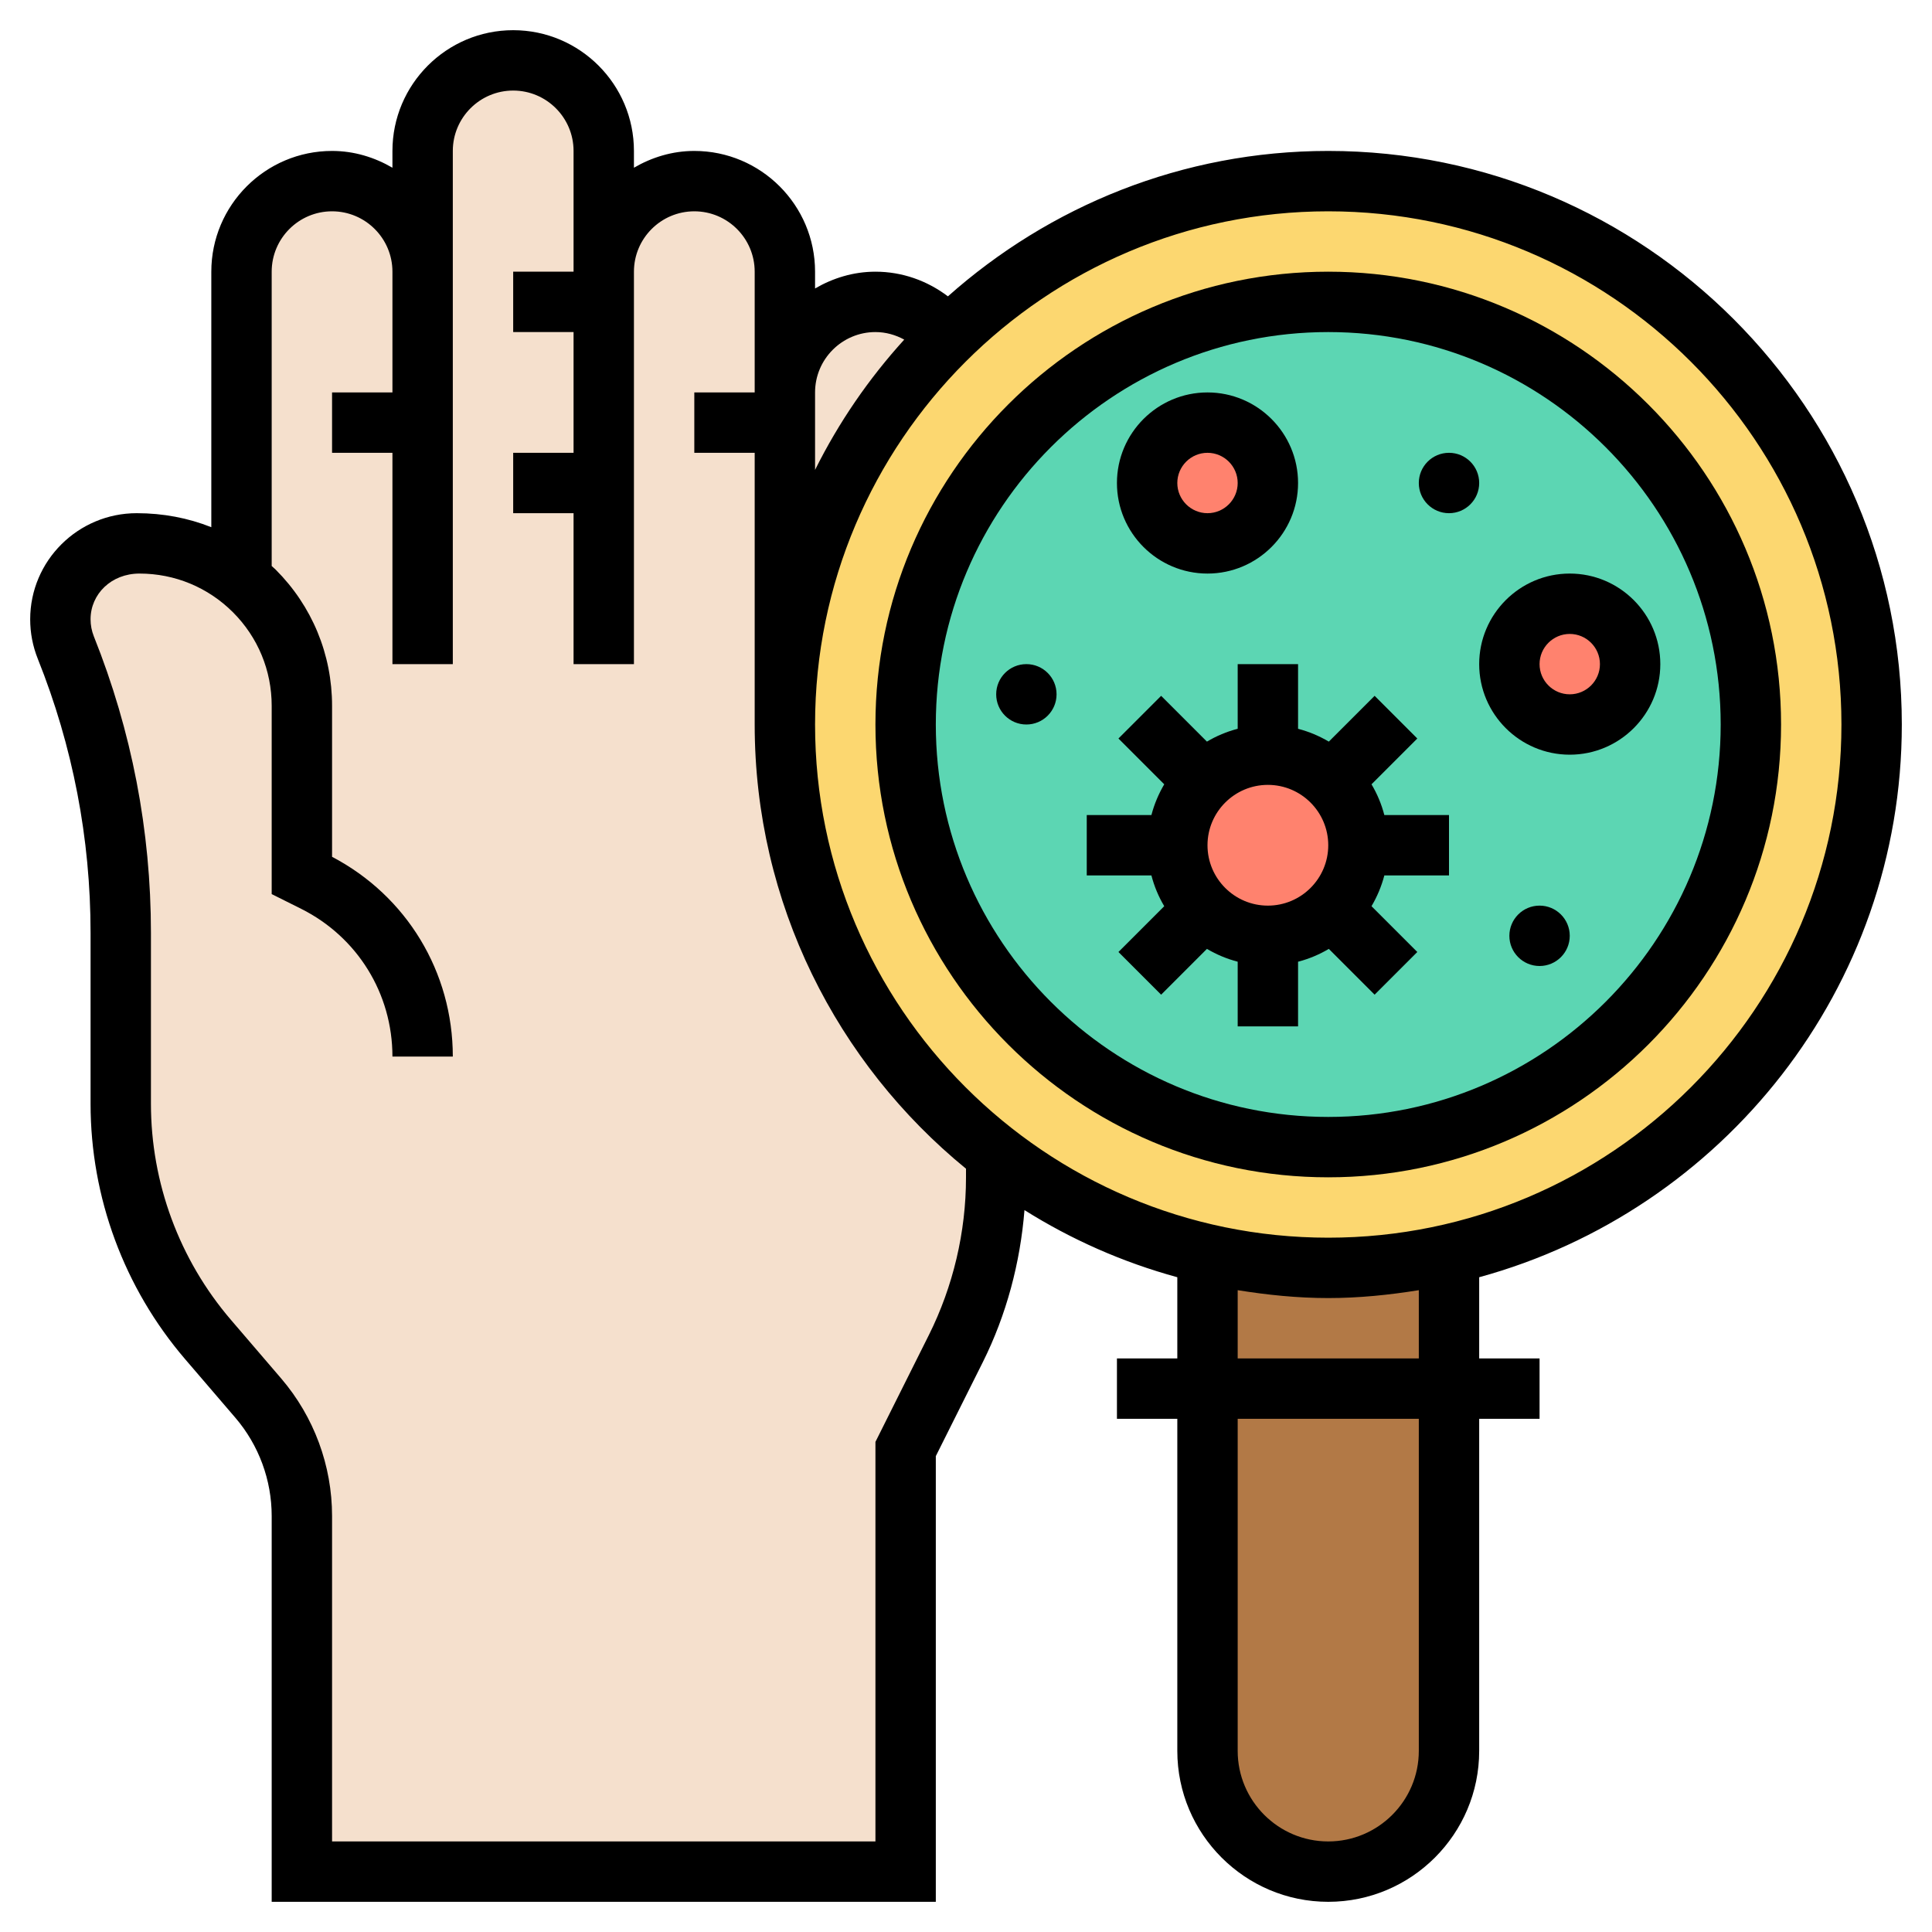 <svg id="_x33_0" enable-background="new 0 0 64 64" height="512" viewBox="0 0 64 64" width="512" xmlns="http://www.w3.org/2000/svg"><g><g><path d="m48 46v12c0 2.21-1.79 4-4 4-1.1 0-2.1-.45-2.83-1.17-.72-.73-1.17-1.73-1.17-2.83v-12z" fill="#b27946"/><path d="m48 41.54v4.46h-8v-4.46c1.29.31 2.63.46 4 .46s2.71-.15 4-.46z" fill="#b27946"/><path d="m40 41.54c-2.59-.58-4.97-1.72-7-3.3-4.26-3.29-7-8.44-7-14.24 0-5.02 2.06-9.57 5.38-12.83 3.25-3.19 7.7-5.17 12.62-5.17 9.94 0 18 8.06 18 18 0 8.57-5.98 15.73-14 17.54-1.29.31-2.63.46-4 .46s-2.71-.15-4-.46z" fill="#fcd770"/><path d="m30 24c0-7.73 6.27-14 14-14s14 6.27 14 14-6.27 14-14 14-14-6.27-14-14z" fill="#5cd6b3"/><g fill="#ff826e"><circle cx="40" cy="16" r="2"/><path d="m44.12 25.88c.54.54.88 1.29.88 2.12s-.34 1.58-.88 2.12-1.29.88-2.12.88-1.58-.34-2.12-.88-.88-1.29-.88-2.12.34-1.58.88-2.12 1.29-.88 2.12-.88 1.58.34 2.12.88z"/><circle cx="52" cy="22" r="2"/></g><path d="m31.38 11.17c-3.32 3.26-5.38 7.81-5.38 12.83v-10-1c0-1.66 1.34-3 3-3 .97 0 1.83.46 2.38 1.17z" fill="#f5e0cd"/><path d="m26 14v10c0 5.8 2.74 10.95 7 14.24v.77c0 1.96-.46 3.91-1.34 5.67l-1.66 3.32v14h-20v-11.78c0-1.43-.51-2.82-1.44-3.91l-1.67-1.94c-1.87-2.17-2.89-4.94-2.89-7.81v-5.66c0-3.24-.62-6.44-1.82-9.45-.12-.3-.18-.61-.18-.93 0 0 0 0 0-.01 0-1.38 1.12-2.51 2.53-2.51h.09c1.28 0 2.46.45 3.38 1.2v-.01-10.19c0-1.66 1.34-3 3-3 .83 0 1.58.34 2.12.88s.88 1.29.88 2.12v-4c0-1.66 1.34-3 3-3 .83 0 1.58.34 2.12.88s.88 1.29.88 2.12v4c0-.83.34-1.58.88-2.12s1.29-.88 2.12-.88c1.66 0 3 1.34 3 3v4z" fill="#f5e0cd"/></g><path d="m49 22c0 1.654 1.346 3 3 3s3-1.346 3-3-1.346-3-3-3-3 1.346-3 3zm4 0c0 .551-.449 1-1 1s-1-.449-1-1 .449-1 1-1 1 .449 1 1z"/><path d="m44 9c-8.271 0-15 6.729-15 15s6.729 15 15 15 15-6.729 15-15-6.729-15-15-15zm0 28c-7.168 0-13-5.832-13-13s5.832-13 13-13 13 5.832 13 13-5.832 13-13 13z"/><path d="m44 5c-4.836 0-9.241 1.831-12.599 4.817-.685-.519-1.516-.817-2.401-.817-.732 0-1.409.212-2 .556v-.556c0-2.206-1.794-4-4-4-.732 0-1.409.212-2 .556v-.556c0-2.206-1.794-4-4-4s-4 1.794-4 4v.556c-.591-.344-1.268-.556-2-.556-2.206 0-4 1.794-4 4v8.464c-.762-.303-1.593-.464-2.471-.464-1.946 0-3.529 1.577-3.529 3.516 0 .449.084.888.251 1.306 1.161 2.9 1.749 5.954 1.749 9.079v5.66c0 3.101 1.111 6.105 3.13 8.46l1.667 1.944c.776.906 1.203 2.062 1.203 3.255v12.78h22v-14.764l1.556-3.111c.783-1.568 1.241-3.292 1.381-5.039 1.553.976 3.253 1.729 5.063 2.224v2.69h-2v2h2v11c0 2.757 2.243 5 5 5s5-2.243 5-5v-11h2v-2h-2v-2.69c8.055-2.203 14-9.566 14-18.31 0-10.477-8.523-19-19-19zm-15 6c.341 0 .665.092.954.25-1.173 1.291-2.169 2.739-2.954 4.316v-2.566c0-1.103.897-2 2-2zm3 28.006c0 1.804-.426 3.611-1.233 5.225l-1.767 3.533v13.236h-18v-10.78c0-1.67-.599-3.288-1.685-4.556l-1.667-1.944c-1.708-1.993-2.648-4.535-2.648-7.159v-5.66c0-3.38-.637-6.685-1.892-9.822-.071-.18-.108-.37-.108-.564 0-.835.686-1.515 1.62-1.515 1.17 0 2.27.456 3.098 1.283.826.827 1.282 1.927 1.282 3.098v6.237l.975.487c1.866.934 3.025 2.809 3.025 4.895h2c0-2.799-1.528-5.321-4-6.617v-5.002c0-1.704-.663-3.307-1.869-4.512-.042-.042-.088-.078-.131-.119v-9.75c0-1.103.897-2 2-2s2 .897 2 2v4h-2v2h2v7h2v-17c0-1.103.897-2 2-2s2 .897 2 2v4h-2v2h2v4h-2v2h2v5h2v-13c0-1.103.897-2 2-2s2 .897 2 2v4h-2v2h2v9c0 5.928 2.732 11.228 7 14.715zm15 18.994c0 1.654-1.346 3-3 3s-3-1.346-3-3v-11h6zm0-13h-6v-2.261c.98.157 1.977.261 3 .261s2.02-.104 3-.261zm-3-4c-9.374 0-17-7.626-17-17s7.626-17 17-17 17 7.626 17 17-7.626 17-17 17z"/><path d="m45.433 25.981 1.517-1.517-1.414-1.414-1.517 1.517c-.316-.186-.656-.33-1.019-.425v-2.142h-2v2.142c-.363.094-.704.238-1.019.425l-1.517-1.517-1.414 1.414 1.517 1.517c-.186.316-.33.656-.425 1.019h-2.142v2h2.142c.094.363.238.704.425 1.019l-1.517 1.517 1.414 1.414 1.517-1.517c.316.186.656.33 1.019.425v2.142h2v-2.142c.363-.094.704-.238 1.019-.425l1.517 1.517 1.414-1.414-1.517-1.517c.186-.316.33-.656.425-1.019h2.142v-2h-2.142c-.094-.363-.238-.704-.425-1.019zm-3.433 4.019c-1.103 0-2-.897-2-2s.897-2 2-2 2 .897 2 2-.897 2-2 2z"/><circle cx="48" cy="16" r="1"/><circle cx="34" cy="23" r="1"/><circle cx="51" cy="31" r="1"/><path d="m40 19c1.654 0 3-1.346 3-3s-1.346-3-3-3-3 1.346-3 3 1.346 3 3 3zm0-4c.551 0 1 .449 1 1s-.449 1-1 1-1-.449-1-1 .449-1 1-1z"/></g></svg>
